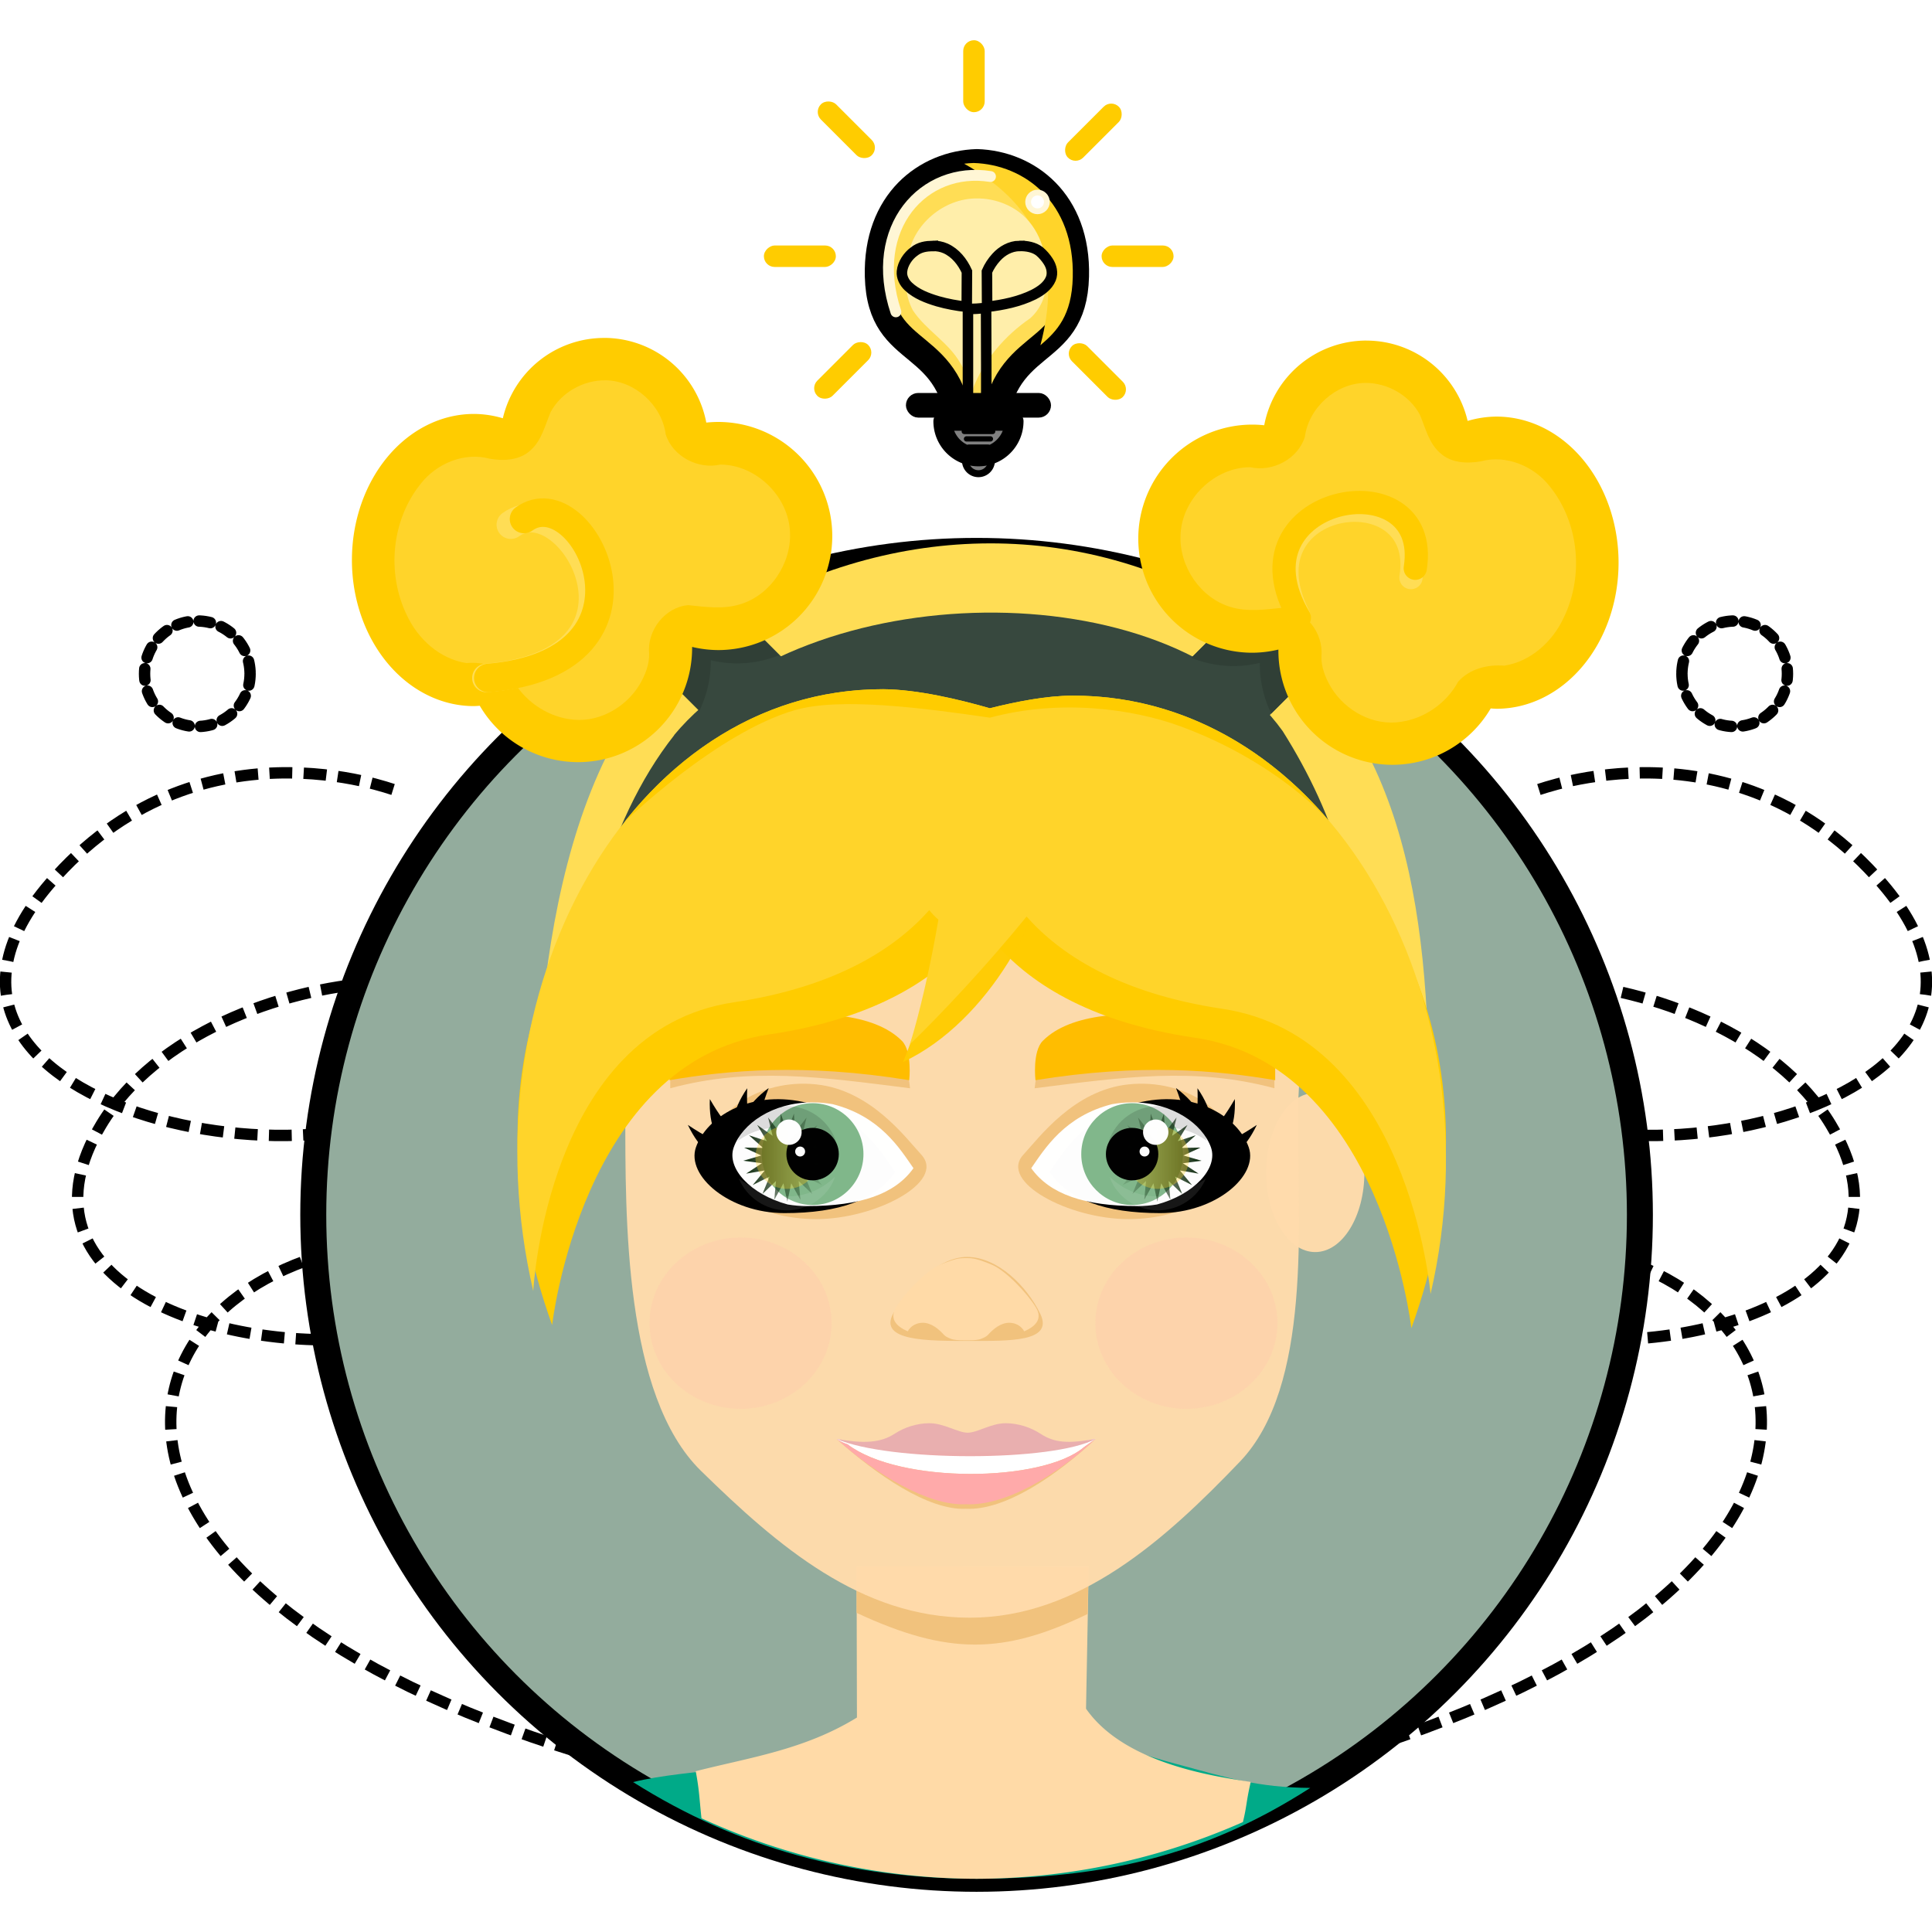 <?xml version="1.0" encoding="UTF-8" standalone="no"?>
<!-- Created with Inkscape (http://www.inkscape.org/) -->

<svg
   xmlns:dc="http://purl.org/dc/elements/1.1/"
   xmlns:cc="http://creativecommons.org/ns#"
   xmlns:rdf="http://www.w3.org/1999/02/22-rdf-syntax-ns#"
   xmlns:svg="http://www.w3.org/2000/svg"
   xmlns="http://www.w3.org/2000/svg"
   xmlns:xlink="http://www.w3.org/1999/xlink"
   xmlns:sodipodi="http://sodipodi.sourceforge.net/DTD/sodipodi-0.dtd"
   xmlns:inkscape="http://www.inkscape.org/namespaces/inkscape"
   width="50mm"
   height="50mm"
   viewBox="0 0 56.683 54.324"
   version="1.1"
   id="svg8"
   inkscape:version="0.92.4 (5da689c313, 2019-01-14)"
   sodipodi:docname="creating_mu.svg">
  <defs
     id="defs2">
    <marker
       style="overflow:visible"
       id="DistanceEnd"
       refX="0"
       refY="0"
       orient="auto"
       inkscape:stockid="DistanceEnd"
       inkscape:isstock="true">
      <g
         id="g2301"
         style="fill:#1a1a1a;fill-opacity:1;stroke:#1a1a1a;stroke-opacity:1">
        <path
           style="fill:#1a1a1a;fill-opacity:1;stroke:#1a1a1a;stroke-width:1.15;stroke-linecap:square;stroke-opacity:1"
           d="M 0,0 H -2"
           id="path2316"
           inkscape:connector-curvature="0" />
        <path
           style="fill:#1a1a1a;fill-opacity:1;fill-rule:evenodd;stroke:#1a1a1a;stroke-opacity:1"
           d="m 0,0 -13,4 4,-4 -4,-4 z"
           id="path2312"
           inkscape:connector-curvature="0" />
        <path
           style="fill:#1a1a1a;fill-opacity:1;stroke:#1a1a1a;stroke-width:1;stroke-linecap:square;stroke-opacity:1"
           d="M 0,-4 V 40"
           id="path2314"
           inkscape:connector-curvature="0" />
      </g>
    </marker>
    <marker
       inkscape:stockid="Arrow1Lstart"
       orient="auto"
       refY="0"
       refX="0"
       id="marker5280"
       style="overflow:visible"
       inkscape:isstock="true">
      <path
         id="path5278"
         d="M 0,0 5,-5 -12.5,0 5,5 Z"
         style="fill:#ffcc00;fill-opacity:1;fill-rule:evenodd;stroke:#000000;stroke-width:1pt;stroke-opacity:1"
         transform="matrix(0.8,0,0,0.8,10,0)"
         inkscape:connector-curvature="0" />
    </marker>
    <marker
       inkscape:stockid="Arrow1Lstart"
       orient="auto"
       refY="0"
       refX="0"
       id="Arrow1Lstart"
       style="overflow:visible"
       inkscape:isstock="true">
      <path
         id="path5002"
         d="M 0,0 5,-5 -12.5,0 5,5 Z"
         style="fill:#ffcc00;fill-opacity:1;fill-rule:evenodd;stroke:#000000;stroke-width:1pt;stroke-opacity:1"
         transform="matrix(0.8,0,0,0.8,10,0)"
         inkscape:connector-curvature="0" />
    </marker>
    <inkscape:path-effect
       effect="skeletal"
       id="path-effect861"
       is_visible="true"
       pattern="M 0,0 H 1"
       copytype="single_stretched"
       prop_scale="1"
       scale_y_rel="false"
       spacing="0"
       normal_offset="0"
       tang_offset="0"
       prop_units="false"
       vertical_pattern="false"
       fuse_tolerance="0" />
    <filter
       inkscape:collect="always"
       style="color-interpolation-filters:sRGB"
       id="filter7958"
       x="-0.099"
       width="1.198"
       y="-0.073"
       height="1.146">
      <feGaussianBlur
         inkscape:collect="always"
         stdDeviation="11.041"
         id="feGaussianBlur7960" />
    </filter>
    <filter
       inkscape:collect="always"
       style="color-interpolation-filters:sRGB"
       id="filter1926-4"
       x="-0.037"
       width="1.075"
       y="-0.066"
       height="1.132">
      <feGaussianBlur
         inkscape:collect="always"
         stdDeviation="5.739"
         id="feGaussianBlur1928-8" />
    </filter>
    <linearGradient
       inkscape:collect="always"
       xlink:href="#linearGradient1417"
       id="linearGradient12271"
       gradientUnits="userSpaceOnUse"
       gradientTransform="translate(-1729.619,-42.333)"
       x1="-300.406"
       y1="365.693"
       x2="-138.859"
       y2="365.693" />
    <linearGradient
       inkscape:collect="always"
       id="linearGradient1417">
      <stop
         style="stop-color:#0b280b;stop-opacity:1;"
         offset="0"
         id="stop1413" />
      <stop
         style="stop-color:#0b280b;stop-opacity:0;"
         offset="1"
         id="stop1415" />
    </linearGradient>
    <filter
       inkscape:collect="always"
       style="color-interpolation-filters:sRGB"
       id="filter1717-4"
       x="-0.036"
       width="1.072"
       y="-0.036"
       height="1.072">
      <feGaussianBlur
         inkscape:collect="always"
         stdDeviation="2.426"
         id="feGaussianBlur1719-4" />
    </filter>
    <filter
       inkscape:collect="always"
       style="color-interpolation-filters:sRGB"
       id="filter1653-1"
       x="-0.073"
       width="1.146"
       y="-0.073"
       height="1.146">
      <feGaussianBlur
         inkscape:collect="always"
         stdDeviation="3.528"
         id="feGaussianBlur1655-0" />
    </filter>
    <filter
       inkscape:collect="always"
       style="color-interpolation-filters:sRGB"
       id="filter1677-7"
       x="-0.049"
       width="1.098"
       y="-0.136"
       height="1.273">
      <feGaussianBlur
         inkscape:collect="always"
         stdDeviation="3.676"
         id="feGaussianBlur1679-2" />
    </filter>
    <filter
       inkscape:collect="always"
       style="color-interpolation-filters:sRGB"
       id="filter1705-4"
       x="-0.032"
       width="1.065"
       y="-0.093"
       height="1.185">
      <feGaussianBlur
         inkscape:collect="always"
         stdDeviation="2.383"
         id="feGaussianBlur1707-6" />
    </filter>
    <filter
       inkscape:collect="always"
       style="color-interpolation-filters:sRGB"
       id="filter1922-4"
       x="-0.037"
       width="1.075"
       y="-0.066"
       height="1.132">
      <feGaussianBlur
         inkscape:collect="always"
         stdDeviation="5.739"
         id="feGaussianBlur1924-7" />
    </filter>
    <filter
       inkscape:collect="always"
       style="color-interpolation-filters:sRGB"
       id="filter1870-4"
       x="-0.019"
       width="1.039"
       y="-0.032"
       height="1.063">
      <feGaussianBlur
         inkscape:collect="always"
         stdDeviation="1.713"
         id="feGaussianBlur1872-9" />
    </filter>
    <filter
       inkscape:collect="always"
       style="color-interpolation-filters:sRGB"
       id="filter2560-6"
       x="-0.329"
       width="1.657"
       y="-0.329"
       height="1.657">
      <feGaussianBlur
         inkscape:collect="always"
         stdDeviation="43.007"
         id="feGaussianBlur2562-9" />
    </filter>
    <filter
       inkscape:collect="always"
       style="color-interpolation-filters:sRGB"
       id="filter2556-4"
       x="-0.329"
       width="1.657"
       y="-0.329"
       height="1.657">
      <feGaussianBlur
         inkscape:collect="always"
         stdDeviation="43.007"
         id="feGaussianBlur2558-2" />
    </filter>
    <linearGradient
       inkscape:collect="always"
       xlink:href="#linearGradient2641"
       id="linearGradient12542"
       gradientUnits="userSpaceOnUse"
       gradientTransform="matrix(0.004,0,0,0.003,14.722,236.127)"
       x1="321.875"
       y1="3903.77"
       x2="325"
       y2="3385.02" />
    <linearGradient
       inkscape:collect="always"
       id="linearGradient2641">
      <stop
         style="stop-color:#ff8080;stop-opacity:1"
         offset="0"
         id="stop2637" />
      <stop
         style="stop-color:#e9afaf;stop-opacity:1"
         offset="1"
         id="stop2639" />
    </linearGradient>
    <linearGradient
       inkscape:collect="always"
       xlink:href="#linearGradient1417"
       id="linearGradient1515"
       gradientUnits="userSpaceOnUse"
       gradientTransform="translate(-1729.619,-42.333)"
       x1="-300.406"
       y1="365.693"
       x2="-138.859"
       y2="365.693" />
  </defs>
  <sodipodi:namedview
     id="base"
     pagecolor="#ffffff"
     bordercolor="#666666"
     borderopacity="1.0"
     inkscape:pageopacity="0.0"
     inkscape:pageshadow="2"
     inkscape:zoom="0.9050967"
     inkscape:cx="-239.6751"
     inkscape:cy="161.19932"
     inkscape:document-units="mm"
     inkscape:current-layer="layer1"
     showgrid="false"
     inkscape:snap-global="true"
     showguides="true"
     inkscape:lockguides="true"
     inkscape:window-width="1366"
     inkscape:window-height="705"
     inkscape:window-x="-8"
     inkscape:window-y="-8"
     inkscape:window-maximized="1"
     inkscape:snap-bbox="true">
    <inkscape:grid
       type="xygrid"
       id="grid4058"
       originx="3961.889"
       originy="2759.887" />
  </sodipodi:namedview>
  <g
     inkscape:label="Layer 1"
     inkscape:groupmode="layer"
     id="layer1"
     transform="translate(1950.516,-1659.209)">
    <g
       transform="translate(-2002.883,1454.244)"
       id="g13114">
      <g
         transform="translate(2.058,-2.655)"
         id="g12792">
        <g
           id="g8020"
           transform="matrix(0.028,0,0,0.028,140.131,196.838)">
          <path
             inkscape:connector-curvature="0"
             id="path7749"
             d="m -2184.289,512.922 c -53.665,1.663 -105.679,41.434 -103.705,119.546 2.316,91.622 80.235,59.33 87.185,169.361 4.889,2.029 10.473,3.288 16.52,3.788 6.047,-0.501 11.631,-1.76 16.52,-3.788 6.95,-110.032 84.868,-77.74 87.185,-169.361 1.975,-78.112 -50.04,-117.883 -103.705,-119.546 z"
             style="opacity:1;fill:#ffdd55;fill-opacity:1;stroke:#000000;stroke-width:27.531;stroke-linecap:round;stroke-linejoin:round;stroke-miterlimit:4;stroke-dasharray:none;stroke-opacity:1;paint-order:markers stroke fill" />
          <path
             sodipodi:nodetypes="cccsc"
             inkscape:connector-curvature="0"
             id="path7990"
             transform="scale(0.265)"
             d="m -8255.58,1938.602 c -12.537,0.389 -25.049,1.329 -37.492,2.818 314.179,177.105 381.003,416.531 301.506,717.791 66.307,-56.199 124.135,-118.221 127.941,-268.781 7.464,-295.227 -189.128,-445.543 -391.955,-451.828 z"
             style="opacity:1;fill:#ffd42a;fill-opacity:1;stroke:none;stroke-width:122.881;stroke-linecap:round;stroke-linejoin:round;stroke-miterlimit:4;stroke-dasharray:none;stroke-opacity:1;paint-order:markers stroke fill" />
          <path
             transform="matrix(0.551,0,0,0.551,-1034.368,379.698)"
             inkscape:connector-curvature="0"
             id="path7844"
             d="m -2087.218,310.672 c -62.382,-0.431 -121.991,49.448 -130.78,111.594 -6.328,33.8 -7.616,70.197 9.29,101.305 25.13,37.915 67.847,60.574 90.338,100.6 9.643,15.51 17.204,32.594 23.367,49.514 20.79,-55.292 60.97,-101.927 109.357,-135.146 19.471,-17.256 30.694,-43.106 30.587,-69.155 3.823,-45.508 -9.344,-95.384 -44.329,-126.72 -23.943,-21.067 -56.269,-32.399 -87.83,-31.99 z"
             style="opacity:1;fill:#ffeeaa;fill-opacity:1;stroke:none;stroke-width:50;stroke-linecap:round;stroke-linejoin:round;stroke-miterlimit:4;stroke-dasharray:none;stroke-opacity:1;paint-order:markers stroke fill;filter:url(#filter7958)" />
          <path
             style="opacity:1;fill:#808080;fill-opacity:1;stroke:#000000;stroke-width:7.281;stroke-linecap:round;stroke-linejoin:round;stroke-miterlimit:4;stroke-dasharray:none;stroke-opacity:1;paint-order:markers stroke fill"
             id="path7968"
             sodipodi:type="arc"
             sodipodi:cx="-2182.6792"
             sodipodi:cy="825.67529"
             sodipodi:rx="13.622364"
             sodipodi:ry="13.622364"
             sodipodi:start="0"
             sodipodi:end="3.1415927"
             d="m -2169.057,825.675 a 13.622,13.622 0 0 1 -6.811,11.797 13.622,13.622 0 0 1 -13.622,0 13.622,13.622 0 0 1 -6.811,-11.797 l 13.622,0 z" />
          <path
             d="m -2145.414,784.341 a 37.266,37.266 0 0 1 -18.633,32.273 37.266,37.266 0 0 1 -37.266,0 37.266,37.266 0 0 1 -18.633,-32.273 l 37.266,0 z"
             sodipodi:end="3.1415927"
             sodipodi:start="0"
             sodipodi:ry="37.26561"
             sodipodi:rx="37.26561"
             sodipodi:cy="784.34088"
             sodipodi:cx="-2182.6792"
             sodipodi:type="arc"
             id="path7761"
             style="opacity:1;fill:#808080;fill-opacity:1;stroke:#000000;stroke-width:19.919;stroke-linecap:round;stroke-linejoin:round;stroke-miterlimit:4;stroke-dasharray:none;stroke-opacity:1;paint-order:markers stroke fill" />
          <circle
             transform="scale(-1,1)"
             r="9.823"
             cy="554.539"
             cx="2120.806"
             id="circle7771"
             style="opacity:1;fill:#ffffff;fill-opacity:1;stroke:#fff6d5;stroke-width:6.061;stroke-linecap:round;stroke-linejoin:round;stroke-miterlimit:4;stroke-dasharray:none;stroke-opacity:1;paint-order:markers stroke fill" />
          <path
             sodipodi:nodetypes="cccccccccccccccccccccccccc"
             inkscape:connector-curvature="0"
             id="path7775"
             d="m -2230.439,600.664 c -7.075,0.23 -13.717,0.994 -19.945,6.036 -5.965,4.292 -11.665,12.453 -12.453,20.715 -0.583,5.884 2.461,11.717 6.84,15.815 8.316,7.802 19.501,12.072 30.458,15.35 9.976,2.873 20.252,4.725 30.584,5.884 0.058,-12.316 0.121,-24.632 0.193,-36.949 -4.53,-10.018 -11.922,-19.596 -22.494,-24.313 -4.09,-1.792 -8.658,-2.673 -13.183,-2.538 z m 90.59,-5e-4 c -9.49,0.14 -18.134,5.147 -24.16,11.825 -4.089,4.46 -7.42,9.594 -9.801,15.027 0.072,12.316 0.133,24.633 0.192,36.949 16.713,-1.965 33.544,-5.377 48.621,-12.767 7.432,-3.808 15,-8.937 18.147,-16.717 2.484,-6.055 0.729,-12.966 -2.826,-18.344 -2.449,-3.766 -5.483,-7.269 -8.937,-10.239 -5.657,-4.484 -13.726,-5.931 -21.236,-5.733 z m -35.489,65.013 c -6.097,0.624 -12.222,1 -18.353,1.122 v 108.858 h 18.871 c 0.509,-16.969 0.271,-33.991 0.327,-50.982 -0.026,-19.689 -0.102,-39.379 -0.19,-59.068 -0.218,0.023 -0.437,0.047 -0.655,0.07 z"
             style="fill:none;stroke:#000000;stroke-width:11.013;stroke-linecap:butt;stroke-linejoin:miter;stroke-miterlimit:4;stroke-dasharray:none;stroke-opacity:1" />
          <g
             transform="translate(2.653,-2.69)"
             id="g7983">
            <path
               style="fill:none;stroke:#000000;stroke-width:5.537;stroke-linecap:round;stroke-linejoin:miter;stroke-miterlimit:4;stroke-dasharray:none;stroke-opacity:1"
               d="m -2200.211,797.711 h 29.758"
               id="path7962"
               inkscape:connector-curvature="0" />
            <path
               style="fill:none;stroke:#000000;stroke-width:5.537;stroke-linecap:round;stroke-linejoin:miter;stroke-miterlimit:4;stroke-dasharray:none;stroke-opacity:1"
               d="m -2197.865,805.519 h 25.065"
               id="path7966"
               inkscape:connector-curvature="0" />
            <path
               inkscape:connector-curvature="0"
               id="path7976"
               d="m -2195.606,813.871 h 20.547"
               style="fill:none;stroke:#000000;stroke-width:5.013;stroke-linecap:round;stroke-linejoin:miter;stroke-miterlimit:4;stroke-dasharray:none;stroke-opacity:1" />
          </g>
          <rect
             ry="9.041"
             y="758.576"
             x="-2254.817"
             height="18.082"
             width="144.277"
             id="rect7978"
             style="opacity:1;fill:#000000;fill-opacity:1;stroke:#000000;stroke-width:7.74;stroke-linecap:round;stroke-linejoin:round;stroke-miterlimit:4;stroke-dasharray:none;stroke-opacity:1;paint-order:markers stroke fill" />
          <path
             sodipodi:nodetypes="cc"
             inkscape:connector-curvature="0"
             id="path7988"
             d="m -2170.078,527.915 c -70.175,-11.192 -128.53,53.582 -99.136,141.788"
             style="fill:none;stroke:#fff6d5;stroke-width:11.391;stroke-linecap:round;stroke-linejoin:miter;stroke-miterlimit:4;stroke-dasharray:none;stroke-dashoffset:0;stroke-opacity:1" />
        </g>
        <rect
           style="opacity:1;fill:#ffcc00;fill-opacity:1;stroke:none;stroke-width:0.31;stroke-linecap:round;stroke-linejoin:round;stroke-miterlimit:4;stroke-dasharray:none;stroke-dashoffset:0;stroke-opacity:1;paint-order:markers stroke fill"
           id="rect8066"
           width="0.63"
           height="2.111"
           x="206.66"
           y="89.405"
           ry="0.315"
           transform="rotate(45)" />
        <rect
           ry="0.315"
           y="207.621"
           x="78.569"
           height="2.111"
           width="0.63"
           id="rect8070"
           style="opacity:1;fill:#ffcc00;fill-opacity:1;stroke:none;stroke-width:0.31;stroke-linecap:round;stroke-linejoin:round;stroke-miterlimit:4;stroke-dasharray:none;stroke-dashoffset:0;stroke-opacity:1;paint-order:markers stroke fill" />
        <rect
           style="opacity:1;fill:#ffcc00;fill-opacity:1;stroke:none;stroke-width:0.31;stroke-linecap:round;stroke-linejoin:round;stroke-miterlimit:4;stroke-dasharray:none;stroke-dashoffset:0;stroke-opacity:1;paint-order:markers stroke fill"
           id="rect8072"
           width="0.63"
           height="2.111"
           x="213.643"
           y="-84.74"
           ry="0.315"
           transform="rotate(90)" />
        <rect
           transform="rotate(90)"
           ry="0.315"
           y="-74.832"
           x="213.643"
           height="2.111"
           width="0.63"
           id="rect8074"
           style="opacity:1;fill:#ffcc00;fill-opacity:1;stroke:none;stroke-width:0.31;stroke-linecap:round;stroke-linejoin:round;stroke-miterlimit:4;stroke-dasharray:none;stroke-dashoffset:0;stroke-opacity:1;paint-order:markers stroke fill" />
        <rect
           transform="rotate(135)"
           ry="0.315"
           y="-213.078"
           x="95.028"
           height="2.111"
           width="0.63"
           id="rect8076"
           style="opacity:1;fill:#ffcc00;fill-opacity:1;stroke:none;stroke-width:0.31;stroke-linecap:round;stroke-linejoin:round;stroke-miterlimit:4;stroke-dasharray:none;stroke-dashoffset:0;stroke-opacity:1;paint-order:markers stroke fill" />
        <rect
           style="opacity:1;fill:#ffcc00;fill-opacity:1;stroke:none;stroke-width:0.31;stroke-linecap:round;stroke-linejoin:round;stroke-miterlimit:4;stroke-dasharray:none;stroke-dashoffset:0;stroke-opacity:1;paint-order:markers stroke fill"
           id="rect8078"
           width="0.63"
           height="2.111"
           x="206.433"
           y="-101.673"
           ry="0.315"
           transform="matrix(0.707,0.707,0.707,-0.707,0,0)" />
        <rect
           style="opacity:1;fill:#ffcc00;fill-opacity:1;stroke:none;stroke-width:0.31;stroke-linecap:round;stroke-linejoin:round;stroke-miterlimit:4;stroke-dasharray:none;stroke-dashoffset:0;stroke-opacity:1;paint-order:markers stroke fill"
           id="rect8138"
           width="0.63"
           height="2.111"
           x="95.221"
           y="-202.855"
           ry="0.315"
           transform="rotate(135)" />
      </g>
      <g
         id="g13000">
        <g
           id="g12800"
           transform="translate(5.8)">
          <path
             sodipodi:nodetypes="csssssc"
             inkscape:connector-curvature="0"
             id="path8712"
             d="m 63.513,255.183 c -15.029,-4.656 -14.207,-13.196 -6.647,-14.78 6.574,-1.378 4.925,2.325 0.235,2.659 -4.609,0.328 -10.239,-1.835 -7.565,-6.28 3.2,-5.321 14.702,-5.318 10.792,-1.408 -3.91,3.91 -17.875,0.814 -12.301,-5.665 4.307,-5.006 10.096,-2.732 10.101,-2.752"
             style="fill:none;stroke:#000000;stroke-width:0.334;stroke-linecap:butt;stroke-linejoin:miter;stroke-miterlimit:4;stroke-dasharray:0.669, 0.334;stroke-dashoffset:0;stroke-opacity:1" />
          <path
             inkscape:connector-curvature="0"
             id="path8716"
             d="m 59.356,219.015 v 1.178"
             style="fill:none;stroke:#000000;stroke-width:0.205;stroke-linecap:butt;stroke-linejoin:miter;stroke-miterlimit:4;stroke-dasharray:none;stroke-opacity:1" />
          <path
             style="fill:none;stroke:#000000;stroke-width:0.205;stroke-linecap:butt;stroke-linejoin:miter;stroke-miterlimit:4;stroke-dasharray:none;stroke-opacity:1"
             d="m 59.356,220.888 v 1.178"
             id="path8720"
             inkscape:connector-curvature="0" />
          <path
             style="fill:none;stroke:#000000;stroke-width:0.205;stroke-linecap:butt;stroke-linejoin:miter;stroke-miterlimit:4;stroke-dasharray:none;stroke-opacity:1"
             d="m 60.881,220.54 h -1.178"
             id="path8722"
             inkscape:connector-curvature="0" />
          <path
             inkscape:connector-curvature="0"
             id="path8724"
             d="m 59.008,220.54 h -1.178"
             style="fill:none;stroke:#000000;stroke-width:0.205;stroke-linecap:butt;stroke-linejoin:miter;stroke-miterlimit:4;stroke-dasharray:none;stroke-opacity:1" />
          <circle
             r="1.548"
             cy="223.553"
             cx="52.356"
             id="path8746"
             style="opacity:1;fill:none;fill-opacity:1;stroke:#000000;stroke-width:0.334;stroke-linecap:round;stroke-linejoin:round;stroke-miterlimit:4;stroke-dasharray:0.334, 0.334;stroke-dashoffset:0;stroke-opacity:1;paint-order:stroke fill markers" />
        </g>
        <ellipse
           style="opacity:1;fill:#fcdaab;fill-opacity:1;stroke:none;stroke-width:0.513;stroke-linecap:round;stroke-linejoin:round;stroke-miterlimit:4;stroke-dasharray:none;stroke-dashoffset:0;stroke-opacity:1;paint-order:markers stroke fill"
           id="ellipse8278"
           cx="70.207"
           cy="238.185"
           rx="1.442"
           ry="2.335" />
      </g>
      <g
         transform="translate(0,-0.794)"
         id="g12990">
        <g
           transform="matrix(-1,0,0,1,155.617,0.794)"
           id="g12981">
          <path
             style="fill:none;stroke:#000000;stroke-width:0.334;stroke-linecap:butt;stroke-linejoin:miter;stroke-miterlimit:4;stroke-dasharray:0.669, 0.334;stroke-dashoffset:0;stroke-opacity:1"
             d="m 63.513,255.183 c -15.029,-4.656 -14.207,-13.196 -6.647,-14.78 6.574,-1.378 4.925,2.325 0.235,2.659 -4.609,0.328 -10.239,-1.835 -7.565,-6.28 3.2,-5.321 14.702,-5.318 10.792,-1.408 -3.91,3.91 -17.875,0.814 -12.301,-5.665 4.307,-5.006 10.096,-2.732 10.101,-2.752"
             id="path12969"
             inkscape:connector-curvature="0"
             sodipodi:nodetypes="csssssc" />
          <path
             style="fill:none;stroke:#000000;stroke-width:0.205;stroke-linecap:butt;stroke-linejoin:miter;stroke-miterlimit:4;stroke-dasharray:none;stroke-opacity:1"
             d="m 59.356,219.015 v 1.178"
             id="path12971"
             inkscape:connector-curvature="0" />
          <path
             inkscape:connector-curvature="0"
             id="path12973"
             d="m 59.356,220.888 v 1.178"
             style="fill:none;stroke:#000000;stroke-width:0.205;stroke-linecap:butt;stroke-linejoin:miter;stroke-miterlimit:4;stroke-dasharray:none;stroke-opacity:1" />
          <path
             inkscape:connector-curvature="0"
             id="path12975"
             d="m 60.881,220.54 h -1.178"
             style="fill:none;stroke:#000000;stroke-width:0.205;stroke-linecap:butt;stroke-linejoin:miter;stroke-miterlimit:4;stroke-dasharray:none;stroke-opacity:1" />
          <path
             style="fill:none;stroke:#000000;stroke-width:0.205;stroke-linecap:butt;stroke-linejoin:miter;stroke-miterlimit:4;stroke-dasharray:none;stroke-opacity:1"
             d="m 59.008,220.54 h -1.178"
             id="path12977"
             inkscape:connector-curvature="0" />
          <circle
             style="opacity:1;fill:none;fill-opacity:1;stroke:#000000;stroke-width:0.334;stroke-linecap:round;stroke-linejoin:round;stroke-miterlimit:4;stroke-dasharray:0.334, 0.334;stroke-dashoffset:0;stroke-opacity:1;paint-order:stroke fill markers"
             id="circle12979"
             cx="52.356"
             cy="223.553"
             r="1.548" />
        </g>
      </g>
      <ellipse
         ry="19.48"
         rx="19.461"
         cy="239.428"
         cx="81.019"
         id="path5495"
         style="opacity:1;fill:#93ac9d;fill-opacity:1;stroke:#000000;stroke-width:0.762;stroke-linejoin:round;stroke-miterlimit:4;stroke-dasharray:none;stroke-opacity:1;paint-order:stroke fill markers" />
      <ellipse
         style="opacity:1;fill:#fcdaab;fill-opacity:1;stroke:none;stroke-width:0.513;stroke-linecap:round;stroke-linejoin:round;stroke-miterlimit:4;stroke-dasharray:none;stroke-dashoffset:0;stroke-opacity:1;paint-order:markers stroke fill"
         id="ellipse8276"
         cx="90.955"
         cy="238.185"
         rx="1.442"
         ry="2.335" />
      <path
         sodipodi:nodetypes="cscccsc"
         id="path5581"
         d="m 81.568,254.351 c -1.793,0 -3.432,-0.278 -4.952,0.511 -1.807,0.938 -3.987,0.792 -5.675,1.208 3.099,1.96 6.414,2.829 10.08,2.837 3.712,-0.011 6.664,-0.659 9.788,-2.666 -1.555,-0.013 -2.412,-0.294 -3.964,-0.712 -1.748,-0.471 -3.386,-1.178 -5.275,-1.179 z"
         style="opacity:1;fill:#00aa88;fill-opacity:1;stroke:none;stroke-width:0.011;stroke-linejoin:round;stroke-miterlimit:4;stroke-dasharray:none;stroke-opacity:1;paint-order:stroke fill markers"
         inkscape:connector-curvature="0" />
      <path
         id="path5623"
         d="m 77.498,249.741 0.011,4.435 c -1.538,0.947 -3.138,1.17 -4.73,1.575 0.106,0.559 0.104,0.783 0.169,1.381 a 19.461,19.48 0 0 0 8.072,1.776 19.461,19.48 0 0 0 7.813,-1.665 c 0.119,-0.485 0.088,-0.561 0.229,-1.178 -1.256,-0.184 -3.744,-0.587 -4.832,-2.148 l 0.079,-4.177 z"
         style="opacity:1;fill:#ffdaa7;fill-opacity:1;stroke:none;stroke-width:0.011;stroke-linejoin:round;stroke-miterlimit:4;stroke-dasharray:none;stroke-opacity:1;paint-order:stroke fill markers"
         inkscape:connector-curvature="0" />
      <path
         id="path5565"
         d="m 78.9,249.741 -1.402,0.011 v 0 1.353 c 2.679,1.247 4.311,1.225 6.78,0.033 l 0.026,-1.366 z"
         style="opacity:1;fill:#f1c27d;fill-opacity:1;stroke:none;stroke-width:0.209;stroke-linejoin:round;stroke-miterlimit:4;stroke-dasharray:none;stroke-opacity:1;paint-order:stroke fill markers"
         inkscape:connector-curvature="0" />
      <path
         sodipodi:nodetypes="scscsssss"
         inkscape:connector-curvature="0"
         id="path4888"
         d="m 90.447,236.555 c 0,3.125 0.413,7.903 -1.701,10.113 -2.183,2.282 -4.729,4.579 -7.924,4.579 -3.196,0 -5.631,-2.099 -7.89,-4.309 -2.26,-2.21 -2.219,-7.419 -2.219,-10.544 0,-3.125 -0.589,-5.718 1.671,-7.928 2.26,-2.21 5.325,-3.451 8.521,-3.451 3.196,0 6.261,1.241 8.521,3.451 2.26,2.21 1.023,4.963 1.023,8.088 z"
         style="opacity:0.97;fill:#ffdbac;fill-opacity:1;stroke:none;stroke-width:0.18;stroke-linejoin:round;stroke-miterlimit:4;stroke-dasharray:none;stroke-opacity:1;paint-order:stroke fill markers" />
      <path
         sodipodi:nodetypes="csscsc"
         inkscape:connector-curvature="0"
         id="path4878"
         d="m 68.049,238.436 c 0,-5.909 0.733,-13.436 5.507,-16.39 4.774,-2.954 10.441,-3.155 15.215,-0.2 4.774,2.954 5.525,8.512 5.525,14.42 0,0 -7.967,-8.379 -13.832,-8.678 -6.589,-0.335 -13.16,10.54 -12.416,10.848 z"
         style="opacity:1;fill:#ffdd55;fill-opacity:1;stroke:none;stroke-width:0.078;stroke-linejoin:round;stroke-miterlimit:4;stroke-dasharray:none;stroke-opacity:1;paint-order:stroke fill markers" />
      <path
         style="opacity:1;fill:#f1c27d;fill-opacity:1;stroke:none;stroke-width:0.084;stroke-linejoin:round;stroke-miterlimit:4;stroke-dasharray:none;stroke-opacity:1;paint-order:stroke fill markers"
         d="m 72.032,234.39 c 0,0 4.963,-1.695 6.621,-0.035 0.312,0.312 0.413,1.359 0.413,1.359 -2.592,-0.327 -4.689,-0.631 -7.034,0 z"
         id="path1533"
         inkscape:connector-curvature="0"
         sodipodi:nodetypes="csccc" />
      <path
         style="opacity:1;fill:#f1c27d;fill-opacity:1;stroke:none;stroke-width:0.08;stroke-linejoin:round;stroke-miterlimit:4;stroke-dasharray:none;stroke-opacity:1;paint-order:stroke fill markers"
         d="m 79.395,237.66 c 0.742,0.8 -1.344,1.893 -3.075,1.893 -1.731,0 -3.134,-0.885 -3.134,-1.976 0,-1.091 1.413,-2.159 3.134,-1.976 1.6,0.17 2.616,1.564 3.075,2.059 z"
         id="path1535"
         inkscape:connector-curvature="0"
         sodipodi:nodetypes="sssss" />
      <path
         style="fill:#000000;stroke:none;stroke-width:0.002px;stroke-linecap:butt;stroke-linejoin:miter;stroke-opacity:1"
         d="m 74.289,235.713 c -0.935,1.376 0,1.863 0.108,1.839 l 0.366,-0.254 c -0.332,-0.328 -0.511,-0.474 -0.474,-1.585 z"
         id="path1537"
         inkscape:connector-curvature="0"
         sodipodi:nodetypes="cccc" />
      <path
         style="fill:#000000;stroke:none;stroke-width:0.002px;stroke-linecap:butt;stroke-linejoin:miter;stroke-opacity:1"
         d="m 72.549,236.791 c 0.711,1.485 1.672,1.046 1.712,0.948 l -0.023,-0.422 c -0.481,0.07 -0.712,0.125 -1.689,-0.527 z"
         id="path1539"
         inkscape:connector-curvature="0"
         sodipodi:nodetypes="cccc" />
      <path
         sodipodi:nodetypes="cccc"
         inkscape:connector-curvature="0"
         id="path1541"
         d="m 73.193,236.032 c -0.064,1.623 1.008,1.615 1.09,1.543 l 0.179,-0.389 c -0.465,-0.132 -0.699,-0.175 -1.269,-1.155 z"
         style="fill:#000000;stroke:none;stroke-width:0.002px;stroke-linecap:butt;stroke-linejoin:miter;stroke-opacity:1" />
      <path
         sodipodi:nodetypes="cccc"
         inkscape:connector-curvature="0"
         id="path1543"
         d="m 74.921,235.706 c -1.332,0.995 -0.61,1.761 -0.498,1.774 l 0.428,-0.121 c -0.206,-0.419 -0.328,-0.615 0.069,-1.653 z"
         style="fill:#000000;stroke:none;stroke-width:0.002px;stroke-linecap:butt;stroke-linejoin:miter;stroke-opacity:1" />
      <path
         sodipodi:nodetypes="cccc"
         inkscape:connector-curvature="0"
         id="path1545"
         d="m 73.735,238.501 c 0.343,-1.628 1.393,-1.206 1.452,-1.11 l 0.071,0.44 c -0.466,-0.011 -0.654,0.097 -1.523,0.67 z"
         style="fill:#000000;stroke:none;stroke-width:0.002px;stroke-linecap:butt;stroke-linejoin:miter;stroke-opacity:1" />
      <path
         style="fill:#000000;stroke:none;stroke-width:0.002px;stroke-linecap:butt;stroke-linejoin:miter;stroke-opacity:1"
         d="m 73.477,238.4 c 0.237,-1.647 1.312,-1.294 1.378,-1.201 l 0.099,0.434 c -0.466,0.018 -0.646,0.139 -1.476,0.767 z"
         id="path1547"
         inkscape:connector-curvature="0"
         sodipodi:nodetypes="cccc" />
      <path
         transform="matrix(0.016,0,0,0.016,106.655,232.584)"
         style="opacity:1;fill:#000000;fill-opacity:1;stroke:none;stroke-width:5.354;stroke-linejoin:round;stroke-miterlimit:4;stroke-dasharray:none;stroke-opacity:1;paint-order:stroke fill markers;filter:url(#filter1926-4)"
         d="m -1751.863,349.337 c -35.473,50.75 -101.578,75.217 -202.674,75.217 -101.096,0 -180.615,-68.266 -162.329,-120.671 19.241,-55.142 97.649,-104.432 196.371,-83.18 101.312,21.809 141.344,88.206 168.632,128.635 z"
         id="path1549"
         inkscape:connector-curvature="0"
         sodipodi:nodetypes="csssc" />
      <path
         sodipodi:nodetypes="sscsccs"
         style="opacity:0.99;fill:#ffffff;fill-opacity:1;stroke:none;stroke-width:0.081;stroke-linejoin:round;stroke-miterlimit:4;stroke-dasharray:none;stroke-opacity:1;paint-order:stroke fill markers"
         d="m 76.197,236.128 c -1.171,0 -2.054,0.629 -2.302,1.316 -0.223,0.62 0.5,1.388 1.583,1.68 0.183,0.03 0.374,0.047 0.57,0.047 1.556,0 2.579,-0.351 3.119,-1.112 -0.399,-0.574 -0.98,-1.53 -2.374,-1.879 -0.206,-0.035 -0.405,-0.052 -0.597,-0.052 z"
         id="path1551"
         inkscape:connector-curvature="0" />
      <ellipse
         ry="1.494"
         rx="1.492"
         cy="237.646"
         cx="76.208"
         id="circle1553"
         style="opacity:1;fill:#80b78a;fill-opacity:1;stroke:none;stroke-width:0.001;stroke-linejoin:round;stroke-miterlimit:4;stroke-dasharray:none;stroke-opacity:1;paint-order:stroke fill markers" />
      <path
         transform="matrix(0.016,0,0,0.016,106.655,232.584)"
         sodipodi:type="star"
         style="opacity:1;fill:url(#linearGradient1515);fill-opacity:1;stroke:none;stroke-width:0.145;stroke-linejoin:round;stroke-miterlimit:4;stroke-dasharray:none;stroke-opacity:1;paint-order:stroke fill markers;filter:url(#filter1717-4)"
         id="path1555"
         sodipodi:sides="21"
         sodipodi:cx="-1949.2515"
         sodipodi:cy="322.47253"
         sodipodi:r1="47.919106"
         sodipodi:r2="81.218826"
         sodipodi:arg1="0.52359878"
         sodipodi:arg2="0.67319843"
         inkscape:flatsided="false"
         inkscape:rounded="0"
         inkscape:randomized="0"
         d="m -1907.752,346.432 22,26.68 -30.906,-15.512 13.159,31.979 -24.961,-23.933 3.148,34.437 -16.798,-30.227 -7.142,33.835 -7.142,-33.835 -16.798,30.227 3.148,-34.437 -24.961,23.933 13.159,-31.979 -30.906,15.512 22,-26.68 -34.105,5.713 28.887,-19.01 -34.274,-4.594 33.207,-9.65 -31.397,-14.492 34.576,0.566 -25.731,-23.103 32.873,10.732 -17.778,-29.661 28.249,19.945 -8.246,-33.583 21.115,27.385 2.019,-34.521 12.105,32.393 12.105,-32.393 2.019,34.521 21.115,-27.385 -8.246,33.583 28.249,-19.945 -17.778,29.661 32.873,-10.732 -25.731,23.103 34.576,-0.566 -31.397,14.492 33.207,9.65 -34.274,4.594 28.887,19.01 z"
         inkscape:transform-center-x="5.218182"
         inkscape:transform-center-y="2.6234569" />
      <circle
         transform="matrix(0.016,0,0,0.016,106.655,232.584)"
         r="57.83"
         cy="322.324"
         cx="-1949.979"
         id="path1631"
         style="opacity:0.586;fill:#ffd42a;fill-opacity:1;stroke:none;stroke-width:0.265;stroke-linejoin:round;stroke-miterlimit:4;stroke-dasharray:none;stroke-opacity:1;paint-order:stroke fill markers;filter:url(#filter1653-1)" />
      <ellipse
         ry="0.77"
         rx="0.769"
         cy="237.646"
         cx="76.208"
         id="circle1557"
         style="opacity:0.99;fill:#000000;fill-opacity:1;stroke:none;stroke-width:0.001;stroke-linejoin:round;stroke-miterlimit:4;stroke-dasharray:none;stroke-opacity:1;paint-order:stroke fill markers" />
      <path
         transform="matrix(0.016,0,0,0.016,106.655,232.584)"
         style="opacity:0.363;fill:#000000;fill-opacity:1;stroke:none;stroke-width:7.984;stroke-linejoin:round;stroke-miterlimit:4;stroke-dasharray:none;stroke-opacity:1;paint-order:stroke fill markers;filter:url(#filter1677-7)"
         d="m -1950.321,228.368 c -40.507,0.051 -76.583,25.63 -90.036,63.837 50.614,-35.819 95.397,-28.25 180.364,0.849 -13.2,-38.644 -49.492,-64.633 -90.328,-64.686 z"
         id="path1559"
         inkscape:connector-curvature="0"
         sodipodi:nodetypes="cccc" />
      <ellipse
         ry="0.372"
         rx="0.372"
         style="opacity:0.99;fill:#ffffff;fill-opacity:1;stroke:none;stroke-width:0.001;stroke-linejoin:round;stroke-miterlimit:4;stroke-dasharray:none;stroke-opacity:1;paint-order:stroke fill markers"
         id="circle1561"
         cx="75.514"
         cy="237.003" />
      <path
         transform="matrix(0.016,0,0,0.016,106.655,232.584)"
         style="opacity:0.302;fill:#ffffff;fill-opacity:1;stroke:none;stroke-width:7.984;stroke-linejoin:round;stroke-miterlimit:4;stroke-dasharray:none;stroke-opacity:1;paint-order:stroke fill markers;filter:url(#filter1705-4)"
         d="m -1861.75,357.807 c -46.579,45.029 -113.544,50.006 -176.567,3.215 14.904,35.418 49.569,58.468 87.996,58.51 33.245,-0.049 64.077,-17.368 81.415,-45.735 2.834,-5.037 5.24,-10.379 7.157,-15.99 z"
         id="path1563"
         inkscape:connector-curvature="0"
         sodipodi:nodetypes="ccccc" />
      <ellipse
         ry="0.146"
         rx="0.146"
         cy="237.57"
         cx="75.842"
         id="circle1565"
         style="opacity:0.99;fill:#ffffff;fill-opacity:1;stroke:none;stroke-width:0.001;stroke-linejoin:round;stroke-miterlimit:4;stroke-dasharray:none;stroke-opacity:1;paint-order:stroke fill markers" />
      <path
         style="opacity:1;fill:#ffbd00;fill-opacity:1;stroke:none;stroke-width:0.084;stroke-linejoin:round;stroke-miterlimit:4;stroke-dasharray:none;stroke-opacity:1;paint-order:stroke fill markers"
         d="m 72.009,234.154 c 0,0 5.159,-1.492 6.817,0.167 0.312,0.312 0.217,1.156 0.217,1.156 -3.081,-0.5 -5.331,-0.29 -7.034,0 z"
         id="path1567"
         inkscape:connector-curvature="0"
         sodipodi:nodetypes="csccc" />
      <path
         sodipodi:nodetypes="csccc"
         inkscape:connector-curvature="0"
         id="path1742"
         d="m 89.757,234.39 c 0,0 -4.963,-1.695 -6.621,-0.035 -0.312,0.312 -0.413,1.359 -0.413,1.359 2.592,-0.327 4.689,-0.631 7.034,0 z"
         style="opacity:1;fill:#f1c27d;fill-opacity:1;stroke:none;stroke-width:0.084;stroke-linejoin:round;stroke-miterlimit:4;stroke-dasharray:none;stroke-opacity:1;paint-order:stroke fill markers" />
      <path
         sodipodi:nodetypes="sssss"
         inkscape:connector-curvature="0"
         id="path1744"
         d="m 82.394,237.66 c -0.742,0.8 1.344,1.893 3.075,1.893 1.731,0 3.134,-0.885 3.134,-1.976 0,-1.091 -1.413,-2.159 -3.134,-1.976 -1.6,0.17 -2.616,1.564 -3.075,2.059 z"
         style="opacity:1;fill:#f1c27d;fill-opacity:1;stroke:none;stroke-width:0.08;stroke-linejoin:round;stroke-miterlimit:4;stroke-dasharray:none;stroke-opacity:1;paint-order:stroke fill markers" />
      <path
         sodipodi:nodetypes="cccc"
         inkscape:connector-curvature="0"
         id="path1746"
         d="m 87.5,235.713 c 0.935,1.376 0,1.863 -0.108,1.839 l -0.366,-0.254 c 0.332,-0.328 0.511,-0.474 0.474,-1.585 z"
         style="fill:#000000;stroke:none;stroke-width:0.002px;stroke-linecap:butt;stroke-linejoin:miter;stroke-opacity:1" />
      <path
         sodipodi:nodetypes="cccc"
         inkscape:connector-curvature="0"
         id="path1748"
         d="m 89.24,236.791 c -0.711,1.485 -1.672,1.046 -1.712,0.948 l 0.023,-0.422 c 0.481,0.07 0.712,0.125 1.689,-0.527 z"
         style="fill:#000000;stroke:none;stroke-width:0.002px;stroke-linecap:butt;stroke-linejoin:miter;stroke-opacity:1" />
      <path
         style="fill:#000000;stroke:none;stroke-width:0.002px;stroke-linecap:butt;stroke-linejoin:miter;stroke-opacity:1"
         d="m 88.596,236.032 c 0.064,1.623 -1.008,1.615 -1.09,1.543 l -0.179,-0.389 c 0.465,-0.132 0.699,-0.175 1.269,-1.155 z"
         id="path1750"
         inkscape:connector-curvature="0"
         sodipodi:nodetypes="cccc" />
      <path
         style="fill:#000000;stroke:none;stroke-width:0.002px;stroke-linecap:butt;stroke-linejoin:miter;stroke-opacity:1"
         d="m 86.868,235.706 c 1.332,0.995 0.61,1.761 0.498,1.774 l -0.428,-0.121 c 0.206,-0.419 0.328,-0.615 -0.069,-1.653 z"
         id="path1752"
         inkscape:connector-curvature="0"
         sodipodi:nodetypes="cccc" />
      <path
         style="fill:#000000;stroke:none;stroke-width:0.002px;stroke-linecap:butt;stroke-linejoin:miter;stroke-opacity:1"
         d="m 88.054,238.501 c -0.343,-1.628 -1.393,-1.206 -1.452,-1.11 l -0.071,0.44 c 0.466,-0.011 0.654,0.097 1.523,0.67 z"
         id="path1754"
         inkscape:connector-curvature="0"
         sodipodi:nodetypes="cccc" />
      <path
         sodipodi:nodetypes="cccc"
         inkscape:connector-curvature="0"
         id="path1756"
         d="m 88.312,238.4 c -0.237,-1.647 -1.312,-1.294 -1.378,-1.201 l -0.099,0.434 c 0.466,0.018 0.646,0.139 1.476,0.767 z"
         style="fill:#000000;stroke:none;stroke-width:0.002px;stroke-linecap:butt;stroke-linejoin:miter;stroke-opacity:1" />
      <path
         transform="matrix(-0.016,0,0,0.016,55.134,232.584)"
         sodipodi:nodetypes="csssc"
         inkscape:connector-curvature="0"
         id="path1758"
         d="m -1751.863,349.337 c -35.473,50.75 -101.578,75.217 -202.674,75.217 -101.096,0 -180.615,-68.266 -162.329,-120.671 19.241,-55.142 97.649,-104.432 196.371,-83.18 101.312,21.809 141.344,88.206 168.632,128.635 z"
         style="opacity:1;fill:#000000;fill-opacity:1;stroke:none;stroke-width:5.354;stroke-linejoin:round;stroke-miterlimit:4;stroke-dasharray:none;stroke-opacity:1;paint-order:stroke fill markers;filter:url(#filter1922-4)" />
      <path
         inkscape:connector-curvature="0"
         id="path1760"
         d="m 85.592,236.128 c 1.171,0 2.054,0.629 2.302,1.316 0.223,0.62 -0.5,1.388 -1.583,1.68 -0.183,0.03 -0.374,0.047 -0.57,0.047 -1.556,0 -2.579,-0.351 -3.119,-1.112 0.399,-0.574 0.98,-1.53 2.374,-1.879 0.206,-0.035 0.405,-0.052 0.597,-0.052 z"
         style="opacity:0.99;fill:#ffffff;fill-opacity:1;stroke:none;stroke-width:0.081;stroke-linejoin:round;stroke-miterlimit:4;stroke-dasharray:none;stroke-opacity:1;paint-order:stroke fill markers"
         sodipodi:nodetypes="sscsccs" />
      <ellipse
         ry="1.494"
         rx="1.492"
         transform="scale(-1,1)"
         style="opacity:0.99;fill:#80b78a;fill-opacity:1;stroke:none;stroke-width:0.001;stroke-linejoin:round;stroke-miterlimit:4;stroke-dasharray:none;stroke-opacity:1;paint-order:stroke fill markers"
         id="circle1762"
         cx="-85.582"
         cy="237.646" />
      <path
         transform="matrix(-0.016,0,0,0.016,55.134,232.584)"
         inkscape:transform-center-y="2.6234569"
         inkscape:transform-center-x="5.218182"
         d="m -1907.752,346.432 22,26.68 -30.906,-15.512 13.159,31.979 -24.961,-23.933 3.148,34.437 -16.798,-30.227 -7.142,33.835 -7.142,-33.835 -16.798,30.227 3.148,-34.437 -24.961,23.933 13.159,-31.979 -30.906,15.512 22,-26.68 -34.105,5.713 28.887,-19.01 -34.274,-4.594 33.207,-9.65 -31.397,-14.492 34.576,0.566 -25.731,-23.103 32.873,10.732 -17.778,-29.661 28.249,19.945 -8.246,-33.583 21.115,27.385 2.019,-34.521 12.105,32.393 12.105,-32.393 2.019,34.521 21.115,-27.385 -8.246,33.583 28.249,-19.945 -17.778,29.661 32.873,-10.732 -25.731,23.103 34.576,-0.566 -31.397,14.492 33.207,9.65 -34.274,4.594 28.887,19.01 z"
         inkscape:randomized="0"
         inkscape:rounded="0"
         inkscape:flatsided="false"
         sodipodi:arg2="0.67319843"
         sodipodi:arg1="0.52359878"
         sodipodi:r2="81.218826"
         sodipodi:r1="47.919106"
         sodipodi:cy="322.47253"
         sodipodi:cx="-1949.2515"
         sodipodi:sides="21"
         id="path1764"
         style="opacity:1;fill:url(#linearGradient12271);fill-opacity:1;stroke:none;stroke-width:0.145;stroke-linejoin:round;stroke-miterlimit:4;stroke-dasharray:none;stroke-opacity:1;paint-order:stroke fill markers;filter:url(#filter1717-4)"
         sodipodi:type="star" />
      <circle
         transform="matrix(-0.016,0,0,0.016,55.134,232.584)"
         style="opacity:0.586;fill:#ffd42a;fill-opacity:1;stroke:none;stroke-width:0.265;stroke-linejoin:round;stroke-miterlimit:4;stroke-dasharray:none;stroke-opacity:1;paint-order:stroke fill markers;filter:url(#filter1653-1)"
         id="circle1766"
         cx="-1949.979"
         cy="322.324"
         r="57.83" />
      <ellipse
         ry="0.77"
         rx="0.769"
         transform="scale(-1,1)"
         style="opacity:0.99;fill:#000000;fill-opacity:1;stroke:none;stroke-width:0.001;stroke-linejoin:round;stroke-miterlimit:4;stroke-dasharray:none;stroke-opacity:1;paint-order:stroke fill markers"
         id="circle1768"
         cx="-85.582"
         cy="237.646" />
      <path
         transform="matrix(-0.016,0,0,0.016,55.134,232.584)"
         sodipodi:nodetypes="cccc"
         inkscape:connector-curvature="0"
         id="path1770"
         d="m -1950.321,228.368 c -40.507,0.051 -76.583,25.63 -90.036,63.837 50.614,-35.819 95.397,-28.25 180.364,0.849 -13.2,-38.644 -49.492,-64.633 -90.328,-64.686 z"
         style="opacity:0.363;fill:#000000;fill-opacity:1;stroke:none;stroke-width:7.984;stroke-linejoin:round;stroke-miterlimit:4;stroke-dasharray:none;stroke-opacity:1;paint-order:stroke fill markers;filter:url(#filter1677-7)" />
      <ellipse
         ry="0.372"
         rx="0.372"
         transform="scale(-1,1)"
         cy="237.003"
         cx="-86.275"
         id="circle1772"
         style="opacity:0.99;fill:#ffffff;fill-opacity:1;stroke:none;stroke-width:0.001;stroke-linejoin:round;stroke-miterlimit:4;stroke-dasharray:none;stroke-opacity:1;paint-order:stroke fill markers" />
      <path
         transform="matrix(-0.016,0,0,0.016,55.134,232.584)"
         sodipodi:nodetypes="ccccc"
         inkscape:connector-curvature="0"
         id="path1774"
         d="m -1861.75,357.807 c -46.579,45.029 -113.544,50.006 -176.567,3.215 14.904,35.418 49.569,58.468 87.996,58.51 33.245,-0.049 64.077,-17.368 81.415,-45.735 2.834,-5.037 5.24,-10.379 7.157,-15.99 z"
         style="opacity:0.302;fill:#ffffff;fill-opacity:1;stroke:none;stroke-width:7.984;stroke-linejoin:round;stroke-miterlimit:4;stroke-dasharray:none;stroke-opacity:1;paint-order:stroke fill markers;filter:url(#filter1705-4)" />
      <ellipse
         ry="0.146"
         rx="0.146"
         transform="scale(-1,1)"
         style="opacity:0.99;fill:#ffffff;fill-opacity:1;stroke:none;stroke-width:0.001;stroke-linejoin:round;stroke-miterlimit:4;stroke-dasharray:none;stroke-opacity:1;paint-order:stroke fill markers"
         id="circle1776"
         cx="-85.947"
         cy="237.57" />
      <path
         sodipodi:nodetypes="csccc"
         inkscape:connector-curvature="0"
         id="path1778"
         d="m 89.78,234.154 c 0,0 -5.159,-1.492 -6.817,0.167 -0.312,0.312 -0.217,1.156 -0.217,1.156 3.081,-0.5 5.331,-0.29 7.034,0 z"
         style="opacity:1;fill:#ffbd00;fill-opacity:1;stroke:none;stroke-width:0.084;stroke-linejoin:round;stroke-miterlimit:4;stroke-dasharray:none;stroke-opacity:1;paint-order:stroke fill markers" />
      <path
         style="fill:#ffcc00;fill-opacity:1;stroke:none;stroke-width:0.078;stroke-linecap:butt;stroke-linejoin:miter;stroke-miterlimit:4;stroke-dasharray:none;stroke-opacity:1"
         d="m 80.485,229.354 c 0,0 0.552,3.942 6.943,4.878 5.474,0.802 6.347,8.523 6.347,8.523 5.254,-14.58 -11.5,-22.724 -13.29,-13.401 z"
         id="path4883"
         inkscape:connector-curvature="0"
         sodipodi:nodetypes="cscc" />
      <path
         style="opacity:0.97;fill:#ffcc00;fill-opacity:1;stroke:none;stroke-width:0.078;stroke-linecap:butt;stroke-linejoin:miter;stroke-miterlimit:4;stroke-dasharray:none;stroke-opacity:1"
         d="m 79.912,227.772 c 1.401,0.023 -0.228,5.145 -1.047,7.17 2.536,-1.183 4.268,-4.527 4.219,-6.206 -0.051,-1.743 -3.171,-0.964 -3.171,-0.964 z"
         id="path4885"
         inkscape:connector-curvature="0"
         sodipodi:nodetypes="ccsc" />
      <path
         sodipodi:nodetypes="cscc"
         inkscape:connector-curvature="0"
         id="path4899"
         d="m 81.856,229.26 c 0,0 -0.552,3.942 -6.943,4.878 -5.474,0.802 -6.347,8.523 -6.347,8.523 -5.254,-14.58 11.5,-22.724 13.29,-13.401 z"
         style="fill:#ffcc00;fill-opacity:1;stroke:none;stroke-width:0.078;stroke-linecap:butt;stroke-linejoin:miter;stroke-miterlimit:4;stroke-dasharray:none;stroke-opacity:1" />
      <path
         sodipodi:nodetypes="cccccccccccccccccccccccccccccccccccccccccccccccscccsccccccccccccccscccc"
         inkscape:connector-curvature="0"
         id="path5348"
         d="m 72.151,225.351 c -2.054,2.601 -2.916,6.431 -3.094,10.075 0,0 0.011,-0.011 0.014,-0.014 0,0 0,0 0,0 0.056,-0.072 0.112,-0.145 0.169,-0.219 7.86e-4,-9e-4 0,0 0,0 0.057,-0.073 0.115,-0.147 0.175,-0.221 7.86e-4,-0.001 0,0 0,0 0.058,-0.073 0.118,-0.146 0.179,-0.22 0,0 0.011,-0.011 0.011,-0.014 0.75,-0.914 1.663,-1.897 2.69,-2.819 0.028,-0.026 0.057,-0.051 0.087,-0.077 0.058,-0.051 0.115,-0.101 0.173,-0.152 4.56e-4,-3e-4 9e-4,-9e-4 0,-0.001 0.027,-0.024 0.056,-0.049 0.084,-0.073 0,0 0,0 0,0 0.057,-0.049 0.114,-0.098 0.172,-0.146 0,0 0.011,0 0.011,-0.011 0.027,-0.023 0.055,-0.046 0.082,-0.068 9.11e-4,-9e-4 0,0 0,0 0.059,-0.049 0.118,-0.098 0.177,-0.146 0,-0.001 0,0 0,0 0.027,-0.022 0.054,-0.043 0.081,-0.065 0,0 0.011,-0.011 0.013,-0.011 0.058,-0.047 0.116,-0.093 0.174,-0.139 0,0 0.011,-0.011 0.011,-0.011 0.025,-0.019 0.05,-0.04 0.076,-0.059 0,0 0.011,-0.011 0.015,-0.011 0.028,-0.023 0.057,-0.044 0.085,-0.066 0.031,-0.023 0.06,-0.047 0.091,-0.07 0,0 0,0 0.011,0 0.027,-0.021 0.054,-0.041 0.081,-0.06 0.011,0 0.011,-0.011 0.017,-0.013 0.026,-0.019 0.052,-0.039 0.079,-0.058 0,0 0.011,0 0.011,-0.011 0.03,-0.023 0.059,-0.044 0.09,-0.066 0,0 0.011,0 0.011,-0.011 0.025,-0.018 0.051,-0.038 0.076,-0.056 0.011,0 0.014,-0.011 0.022,-0.016 0.024,-0.017 0.048,-0.035 0.073,-0.052 0,0 0.011,-0.011 0.016,-0.011 0.03,-0.021 0.059,-0.042 0.088,-0.063 0,0 0.011,-0.011 0.014,-0.011 0.025,-0.017 0.05,-0.035 0.075,-0.052 0.011,0 0.015,-0.011 0.023,-0.016 0.024,-0.016 0.047,-0.032 0.071,-0.049 0.011,0 0.014,-0.011 0.021,-0.014 0.03,-0.021 0.059,-0.04 0.089,-0.06 0,0 0.011,0 0.011,-0.011 0.026,-0.017 0.052,-0.035 0.079,-0.052 0.011,0 0.017,-0.011 0.025,-0.017 0.023,-0.015 0.046,-0.031 0.068,-0.046 0.011,0 0.015,-0.011 0.022,-0.014 0.03,-0.019 0.059,-0.039 0.089,-0.058 0,0 0.011,0 0.011,-0.011 0.026,-0.017 0.051,-0.033 0.077,-0.05 0.018,-0.011 0.035,-0.023 0.054,-0.034 0,-0.001 0,0 0,0 0.022,-0.014 0.042,-0.027 0.064,-0.04 0.011,0 0.014,-0.011 0.021,-0.013 0.022,-0.014 0.043,-0.026 0.064,-0.04 0,0 1.25e-4,-1.1e-4 1.25e-4,-1.1e-4 2.28e-4,-1.2e-4 5.92e-4,-3.3e-4 9e-4,-5.7e-4 0.022,-0.014 0.043,-0.027 0.065,-0.04 0.011,0 0.011,-0.011 0.017,-0.011 0,-9.1e-4 0,0 0,0 1.661,-1.345 3.511,-2.267 5.363,-2.166 1.496,0.082 3.14,0.772 4.737,1.73 2.878,1.2 5.013,2.932 7.234,4.47 -0.143,-3.45 -0.917,-6.05 -2.497,-8.555 -3.411,-4.763 -13.964,-4.546 -17.857,0.118 z"
         style="opacity:1;fill:#37483e;fill-opacity:1;stroke:none;stroke-width:0.078;stroke-linejoin:round;stroke-miterlimit:4;stroke-dasharray:none;stroke-opacity:1;paint-order:stroke fill markers" />
      <path
         id="path4866"
         d="m 78.278,224.006 c -7.46,-0.011 -12.303,8.899 -10.266,17.655 0,0 0.4,-7.648 5.875,-8.467 3.059,-0.458 4.78,-1.619 5.743,-2.706 0.099,0.121 0.188,0.213 0.269,0.279 -0.241,1.407 -0.558,2.765 -0.836,3.658 0.913,-0.883 2.221,-2.273 3.423,-3.748 0.963,1.087 2.684,2.248 5.743,2.706 5.474,0.819 6.109,8.367 6.109,8.367 2.037,-8.756 -3.04,-17.565 -10.5,-17.555 -0.762,0 -1.66,0.177 -2.43,0.37 -0.874,-0.252 -2.122,-0.553 -3.13,-0.559 z"
         style="fill:#ffd42a;fill-opacity:1;stroke:none;stroke-width:0.078;stroke-linecap:butt;stroke-linejoin:miter;stroke-miterlimit:4;stroke-dasharray:none;stroke-opacity:1"
         inkscape:connector-curvature="0" />
      <path
         transform="matrix(0.021,0,0,0.019,77.678,226.886)"
         style="opacity:1;fill:#f1c27d;fill-opacity:1;stroke:none;stroke-width:0.132;stroke-linejoin:round;stroke-miterlimit:4;stroke-dasharray:none;stroke-opacity:1;paint-order:stroke fill markers;filter:url(#filter1870-4)"
         d="m 248.036,812.778 c -18.661,-42.593 -59.502,-87.57 -102.212,-87.7 -43.015,-0.131 -88.165,56.508 -103.357,87.7 -20.646,42.389 48.468,42.012 105.234,42.012 56.766,0 119.63,2.027 100.335,-42.012 z"
         id="path5474"
         inkscape:connector-curvature="0"
         sodipodi:nodetypes="sascs" />
      <path
         sodipodi:nodetypes="cccccccscsccccscccc"
         inkscape:connector-curvature="0"
         id="path5469"
         d="m 80.648,240.698 c -0.143,3.1e-4 -0.284,0.021 -0.699,0.194 -0.415,0.173 -1.047,0.846 -1.294,1.255 -0.191,0.317 -0.014,0.544 0.345,0.698 0.081,-0.153 0.25,-0.25 0.435,-0.251 0.267,0 0.484,0.198 0.622,0.349 0.042,0.047 0.1,0.08 0.204,0.121 0.105,0.041 0.247,0.044 0.386,0.044 0.021,0 0.041,-2.3e-4 0.061,-3.1e-4 0.021,2.3e-4 0.041,3.1e-4 0.061,3.1e-4 0.14,0 0.282,0 0.386,-0.044 0.105,-0.041 0.162,-0.075 0.204,-0.121 0.138,-0.151 0.355,-0.349 0.622,-0.349 0.186,2.3e-4 0.355,0.098 0.435,0.251 0.359,-0.154 0.537,-0.381 0.345,-0.698 -0.247,-0.409 -0.879,-1.082 -1.294,-1.255 -0.415,-0.173 -0.556,-0.193 -0.699,-0.194 -0.021,0 -0.041,6e-4 -0.061,0 -0.021,-9.1e-4 -0.041,0 -0.061,-1e-5 z"
         style="opacity:1;fill:#ffdaa7;fill-opacity:1;stroke:none;stroke-width:0.002;stroke-linejoin:round;stroke-miterlimit:4;stroke-dasharray:none;stroke-opacity:1;paint-order:stroke fill markers" />
      <circle
         transform="matrix(0.017,0,0,0.016,80.026,230.419)"
         r="157.096"
         cy="761.674"
         cx="-348.919"
         id="path2402"
         style="opacity:0.89;fill:#fed1ab;fill-opacity:1;stroke:none;stroke-width:8.314;stroke-linejoin:round;stroke-miterlimit:4;stroke-dasharray:none;stroke-opacity:1;paint-order:stroke fill markers;filter:url(#filter2560-6)" />
      <circle
         style="opacity:0.89;fill:#fed1ab;fill-opacity:1;stroke:none;stroke-width:8.314;stroke-linejoin:round;stroke-miterlimit:4;stroke-dasharray:none;stroke-opacity:1;paint-order:stroke fill markers;filter:url(#filter2556-4)"
         id="circle2508"
         cx="-348.919"
         cy="761.674"
         r="157.096"
         transform="matrix(0.017,0,0,0.016,93.106,230.419)" />
      <path
         sodipodi:nodetypes="ccscscccc"
         inkscape:connector-curvature="0"
         id="rect3221"
         d="m 78.278,224.006 c -3.072,0 -5.7,1.504 -7.587,3.891 0,0 2.721,-2.632 5.016,-3.282 1.326,-0.375 3.738,-0.059 5.705,0.226 2.041,-0.551 4.174,-0.265 5.581,0.251 2.888,1.059 4.392,2.805 4.392,2.805 -1.923,-2.279 -4.541,-3.706 -7.547,-3.702 -0.762,0 -1.66,0.177 -2.43,0.37 -0.874,-0.252 -2.122,-0.553 -3.13,-0.559 z"
         style="opacity:1;fill:#ffcc00;fill-opacity:1;stroke:none;stroke-width:0.071;stroke-linejoin:round;stroke-miterlimit:4;stroke-dasharray:none;stroke-opacity:1;paint-order:stroke fill markers" />
      <g
         transform="matrix(1.139,0,0,1.14,62.548,-34.438)"
         id="g12540">
        <path
           sodipodi:nodetypes="cccccccccc"
           inkscape:connector-curvature="0"
           id="path12528"
           d="m 14.998,245.831 c -0.334,0 -0.654,0.113 -0.89,0.266 -0.369,0.245 -0.804,0.029 -1.502,-0.1 1.048,0.877 2.299,1.576 3.31,1.576 1.011,0 2.357,-0.641 3.37,-1.578 -0.698,0.129 -1.067,0.346 -1.436,0.102 -0.236,-0.153 -0.556,-0.266 -0.89,-0.266 -0.375,1.8e-4 -0.792,0.244 -1.043,0.244 -0.251,0 -0.544,-0.244 -0.919,-0.244 z"
           style="opacity:1;fill:#ffffff;fill-opacity:1;stroke:none;stroke-width:0.051;stroke-linejoin:round;stroke-miterlimit:4;stroke-dasharray:none;stroke-opacity:1;paint-order:stroke fill markers" />
        <path
           style="opacity:1;fill:url(#linearGradient12542);fill-opacity:1;stroke:none;stroke-width:0.143;stroke-linejoin:round;stroke-miterlimit:4;stroke-dasharray:none;stroke-opacity:1;paint-order:stroke fill markers"
           d="m 15.003,245.596 c -0.334,0 -0.654,0.113 -0.89,0.266 -0.368,0.244 -0.814,0.263 -1.507,0.136 1.333,0.591 5.592,0.599 6.685,-0.002 -0.698,0.129 -1.067,0.111 -1.436,-0.134 -0.236,-0.153 -0.556,-0.266 -0.89,-0.266 -0.375,1.2e-4 -0.727,0.244 -0.978,0.244 -0.251,0 -0.609,-0.244 -0.984,-0.244 z"
           id="path12530"
           inkscape:connector-curvature="0"
           sodipodi:nodetypes="ccccccscc" />
        <path
           style="opacity:1;fill:#f1c27d;fill-opacity:1;stroke:none;stroke-width:0.052;stroke-linejoin:round;stroke-miterlimit:4;stroke-dasharray:none;stroke-opacity:1;paint-order:stroke fill markers"
           d="m 19.287,245.997 c -0.1,0.071 -0.2,0.143 -0.302,0.213 -1.078,0.918 -4.754,0.949 -6.091,-0.07 -0.105,-0.035 -0.203,-0.08 -0.287,-0.141 1.018,0.909 2.357,1.845 3.337,1.799 1.01,0.047 2.33,-0.853 3.343,-1.801 z"
           id="path12532"
           inkscape:connector-curvature="0"
           sodipodi:nodetypes="ccccccc" />
        <path
           sodipodi:nodetypes="ccccccc"
           inkscape:connector-curvature="0"
           id="path12534"
           d="m 19.287,245.997 c -0.1,0.071 -0.2,0.143 -0.302,0.213 -1.078,0.918 -4.754,0.949 -6.091,-0.07 -0.105,-0.035 -0.203,-0.08 -0.287,-0.141 1.018,0.909 2.357,1.728 3.337,1.682 1.01,0.047 2.33,-0.736 3.343,-1.684 z"
           style="opacity:1;fill:#ffaaaa;fill-opacity:1;stroke:none;stroke-width:0.052;stroke-linejoin:round;stroke-miterlimit:4;stroke-dasharray:none;stroke-opacity:1;paint-order:stroke fill markers" />
      </g>
      <g
         transform="translate(-0.396,42.016)"
         id="g12885">
        <rect
           style="opacity:1;fill:#37483e;fill-opacity:1;stroke:none;stroke-width:0.008;stroke-linecap:round;stroke-linejoin:round;stroke-miterlimit:4;stroke-dasharray:none;stroke-dashoffset:0;stroke-opacity:1;paint-order:markers stroke fill"
           id="rect8296"
           width="2.815"
           height="3.089"
           x="190.059"
           y="63.183"
           ry="0.112"
           transform="rotate(45)" />
        <path
           inkscape:connector-curvature="0"
           style="opacity:1;fill:#303f36;fill-opacity:1;stroke:none;stroke-width:0.014;stroke-linecap:round;stroke-linejoin:round;stroke-miterlimit:4;stroke-dasharray:none;stroke-dashoffset:0;stroke-opacity:1;paint-order:markers stroke fill"
           d="m 89.715,179.116 c -0.029,0 -0.057,0.011 -0.079,0.033 l -1.921,1.921 a 3.347,3.347 0 0 0 1.244,0.241 3.347,3.347 0 0 0 0.765,-0.093 3.347,3.347 0 0 0 0,0.034 3.347,3.347 0 0 0 0.337,1.454 l 1.567,-1.567 c 0.044,-0.044 0.044,-0.115 0,-0.159 l -1.832,-1.832 c -0.022,-0.022 -0.051,-0.033 -0.079,-0.033 z"
           id="path8393" />
        <path
           inkscape:connector-curvature="0"
           style="opacity:1;fill:#ffcc00;fill-opacity:1;stroke:none;stroke-width:0.014;stroke-linecap:round;stroke-linejoin:round;stroke-miterlimit:4;stroke-dasharray:none;stroke-dashoffset:0;stroke-opacity:1;paint-order:markers stroke fill"
           d="m 92.852,171.761 a 3.053,3.053 0 0 0 -2.998,2.485 3.347,3.347 0 0 0 -0.349,-0.019 3.347,3.347 0 0 0 -3.346,3.346 3.347,3.347 0 0 0 3.346,3.347 3.347,3.347 0 0 0 0.765,-0.093 3.347,3.347 0 0 0 0,0.034 3.347,3.347 0 0 0 3.346,3.347 3.347,3.347 0 0 0 2.883,-1.654 3.581,4.286 0 0 0 0.17,0.01 3.581,4.286 0 0 0 3.581,-4.286 3.581,4.286 0 0 0 -3.581,-4.286 3.581,4.286 0 0 0 -0.847,0.127 3.053,3.053 0 0 0 -2.969,-2.357 z"
           id="path8300" />
        <path
           style="opacity:1;fill:#ffd42a;fill-opacity:1;stroke:none;stroke-width:0.014;stroke-linecap:round;stroke-linejoin:round;stroke-miterlimit:4;stroke-dasharray:none;stroke-dashoffset:0;stroke-opacity:1;paint-order:markers stroke fill"
           d="m 92.816,173.004 c -0.863,0.01 -1.656,0.727 -1.77,1.584 -0.202,0.649 -0.949,1.037 -1.601,0.889 -1.055,0 -2.014,0.941 -2.046,1.993 -0.042,0.913 0.581,1.848 1.474,2.109 0.488,0.149 1.011,0.074 1.512,0.022 0.682,0.056 1.212,0.745 1.147,1.416 -0.01,0.324 0.117,0.638 0.28,0.915 0.423,0.699 1.257,1.152 2.074,1.012 0.688,-0.105 1.325,-0.556 1.657,-1.173 0.331,-0.378 0.864,-0.512 1.35,-0.471 0.784,-0.119 1.429,-0.713 1.751,-1.415 0.594,-1.228 0.447,-2.786 -0.417,-3.852 -0.465,-0.592 -1.28,-0.931 -2.019,-0.728 -0.408,0.072 -0.882,0.049 -1.2,-0.251 -0.329,-0.289 -0.424,-0.738 -0.59,-1.123 -0.308,-0.57 -0.956,-0.934 -1.604,-0.927 z"
           id="path8315"
           inkscape:connector-curvature="0" />
        <rect
           transform="matrix(-0.707,0.707,0.707,0.707,0,0)"
           ry="0.112"
           y="178.627"
           x="74.505"
           height="3.089"
           width="2.815"
           id="rect8398"
           style="opacity:1;fill:#37483e;fill-opacity:1;stroke:none;stroke-width:0.008;stroke-linecap:round;stroke-linejoin:round;stroke-miterlimit:4;stroke-dasharray:none;stroke-dashoffset:0;stroke-opacity:1;paint-order:markers stroke fill" />
        <path
           id="path8400"
           d="m 73.625,179.038 c 0.029,0 0.058,0.011 0.08,0.033 l 1.921,1.921 a 3.347,3.347 0 0 1 -1.244,0.241 3.347,3.347 0 0 1 -0.765,-0.093 3.347,3.347 0 0 1 0,0.034 3.347,3.347 0 0 1 -0.337,1.454 l -1.567,-1.567 c -0.044,-0.044 -0.044,-0.115 0,-0.159 l 1.832,-1.832 c 0.022,-0.022 0.051,-0.033 0.08,-0.033 z"
           style="opacity:1;fill:#303f36;fill-opacity:1;stroke:none;stroke-width:0.014;stroke-linecap:round;stroke-linejoin:round;stroke-miterlimit:4;stroke-dasharray:none;stroke-dashoffset:0;stroke-opacity:1;paint-order:markers stroke fill"
           inkscape:connector-curvature="0" />
        <path
           id="path8402"
           d="m 70.487,171.683 a 3.053,3.053 0 0 1 2.998,2.485 3.347,3.347 0 0 1 0.349,-0.019 3.347,3.347 0 0 1 3.347,3.346 3.347,3.347 0 0 1 -3.347,3.347 3.347,3.347 0 0 1 -0.765,-0.093 3.347,3.347 0 0 1 0,0.034 3.347,3.347 0 0 1 -3.347,3.347 3.347,3.347 0 0 1 -2.883,-1.654 3.581,4.286 0 0 1 -0.17,0.01 3.581,4.286 0 0 1 -3.581,-4.286 3.581,4.286 0 0 1 3.581,-4.286 3.581,4.286 0 0 1 0.847,0.127 3.053,3.053 0 0 1 2.969,-2.357 z"
           style="opacity:1;fill:#ffcc00;fill-opacity:1;stroke:none;stroke-width:0.014;stroke-linecap:round;stroke-linejoin:round;stroke-miterlimit:4;stroke-dasharray:none;stroke-dashoffset:0;stroke-opacity:1;paint-order:markers stroke fill"
           inkscape:connector-curvature="0" />
        <path
           inkscape:connector-curvature="0"
           id="path8404"
           d="m 70.524,172.926 c 0.863,0.01 1.656,0.727 1.77,1.585 0.202,0.649 0.949,1.037 1.601,0.889 1.055,0 2.014,0.941 2.046,1.993 0.042,0.913 -0.581,1.848 -1.474,2.109 -0.488,0.149 -1.011,0.074 -1.512,0.022 -0.682,0.055 -1.212,0.745 -1.147,1.416 0.01,0.324 -0.117,0.638 -0.28,0.915 -0.423,0.699 -1.257,1.152 -2.074,1.012 -0.688,-0.105 -1.325,-0.556 -1.657,-1.173 -0.331,-0.378 -0.864,-0.511 -1.351,-0.471 -0.784,-0.119 -1.429,-0.713 -1.751,-1.415 -0.594,-1.228 -0.447,-2.786 0.417,-3.852 0.465,-0.592 1.28,-0.931 2.019,-0.728 0.408,0.072 0.882,0.049 1.2,-0.25 0.329,-0.29 0.423,-0.738 0.59,-1.124 0.308,-0.57 0.956,-0.934 1.604,-0.927 z"
           style="opacity:1;fill:#ffd42a;fill-opacity:1;stroke:none;stroke-width:0.014;stroke-linecap:round;stroke-linejoin:round;stroke-miterlimit:4;stroke-dasharray:none;stroke-dashoffset:0;stroke-opacity:1;paint-order:markers stroke fill" />
        <path
           sodipodi:nodetypes="cc"
           inkscape:connector-curvature="0"
           id="path8410"
           d="m 67.033,181.661 c 5.474,-0.469 2.455,-5.753 0.717,-4.498"
           style="fill:none;stroke:#ffdd55;stroke-width:0.836;stroke-linecap:round;stroke-linejoin:miter;stroke-miterlimit:4;stroke-dasharray:none;stroke-opacity:1" />
        <path
           style="fill:none;stroke:#ffcc00;stroke-width:0.836;stroke-linecap:round;stroke-linejoin:miter;stroke-miterlimit:4;stroke-dasharray:none;stroke-opacity:1"
           d="m 67.088,181.661 c 5.474,-0.469 2.787,-5.919 1.049,-4.664"
           id="path8406"
           inkscape:connector-curvature="0"
           sodipodi:nodetypes="cc" />
        <path
           style="fill:none;stroke:#ffdd55;stroke-width:0.681;stroke-linecap:round;stroke-linejoin:miter;stroke-miterlimit:4;stroke-dasharray:none;stroke-opacity:1"
           d="m 90.866,179.835 c -1.758,-3.491 3.787,-4.257 3.293,-1.119"
           id="path8412"
           inkscape:connector-curvature="0"
           sodipodi:nodetypes="cc" />
        <path
           sodipodi:nodetypes="cc"
           inkscape:connector-curvature="0"
           id="path8408"
           d="m 90.885,179.893 c -2.112,-3.58 3.919,-4.712 3.4,-1.451"
           style="fill:none;stroke:#ffcc00;stroke-width:0.681;stroke-linecap:round;stroke-linejoin:miter;stroke-miterlimit:4;stroke-dasharray:none;stroke-opacity:1" />
      </g>
    </g>
  </g>
</svg>
